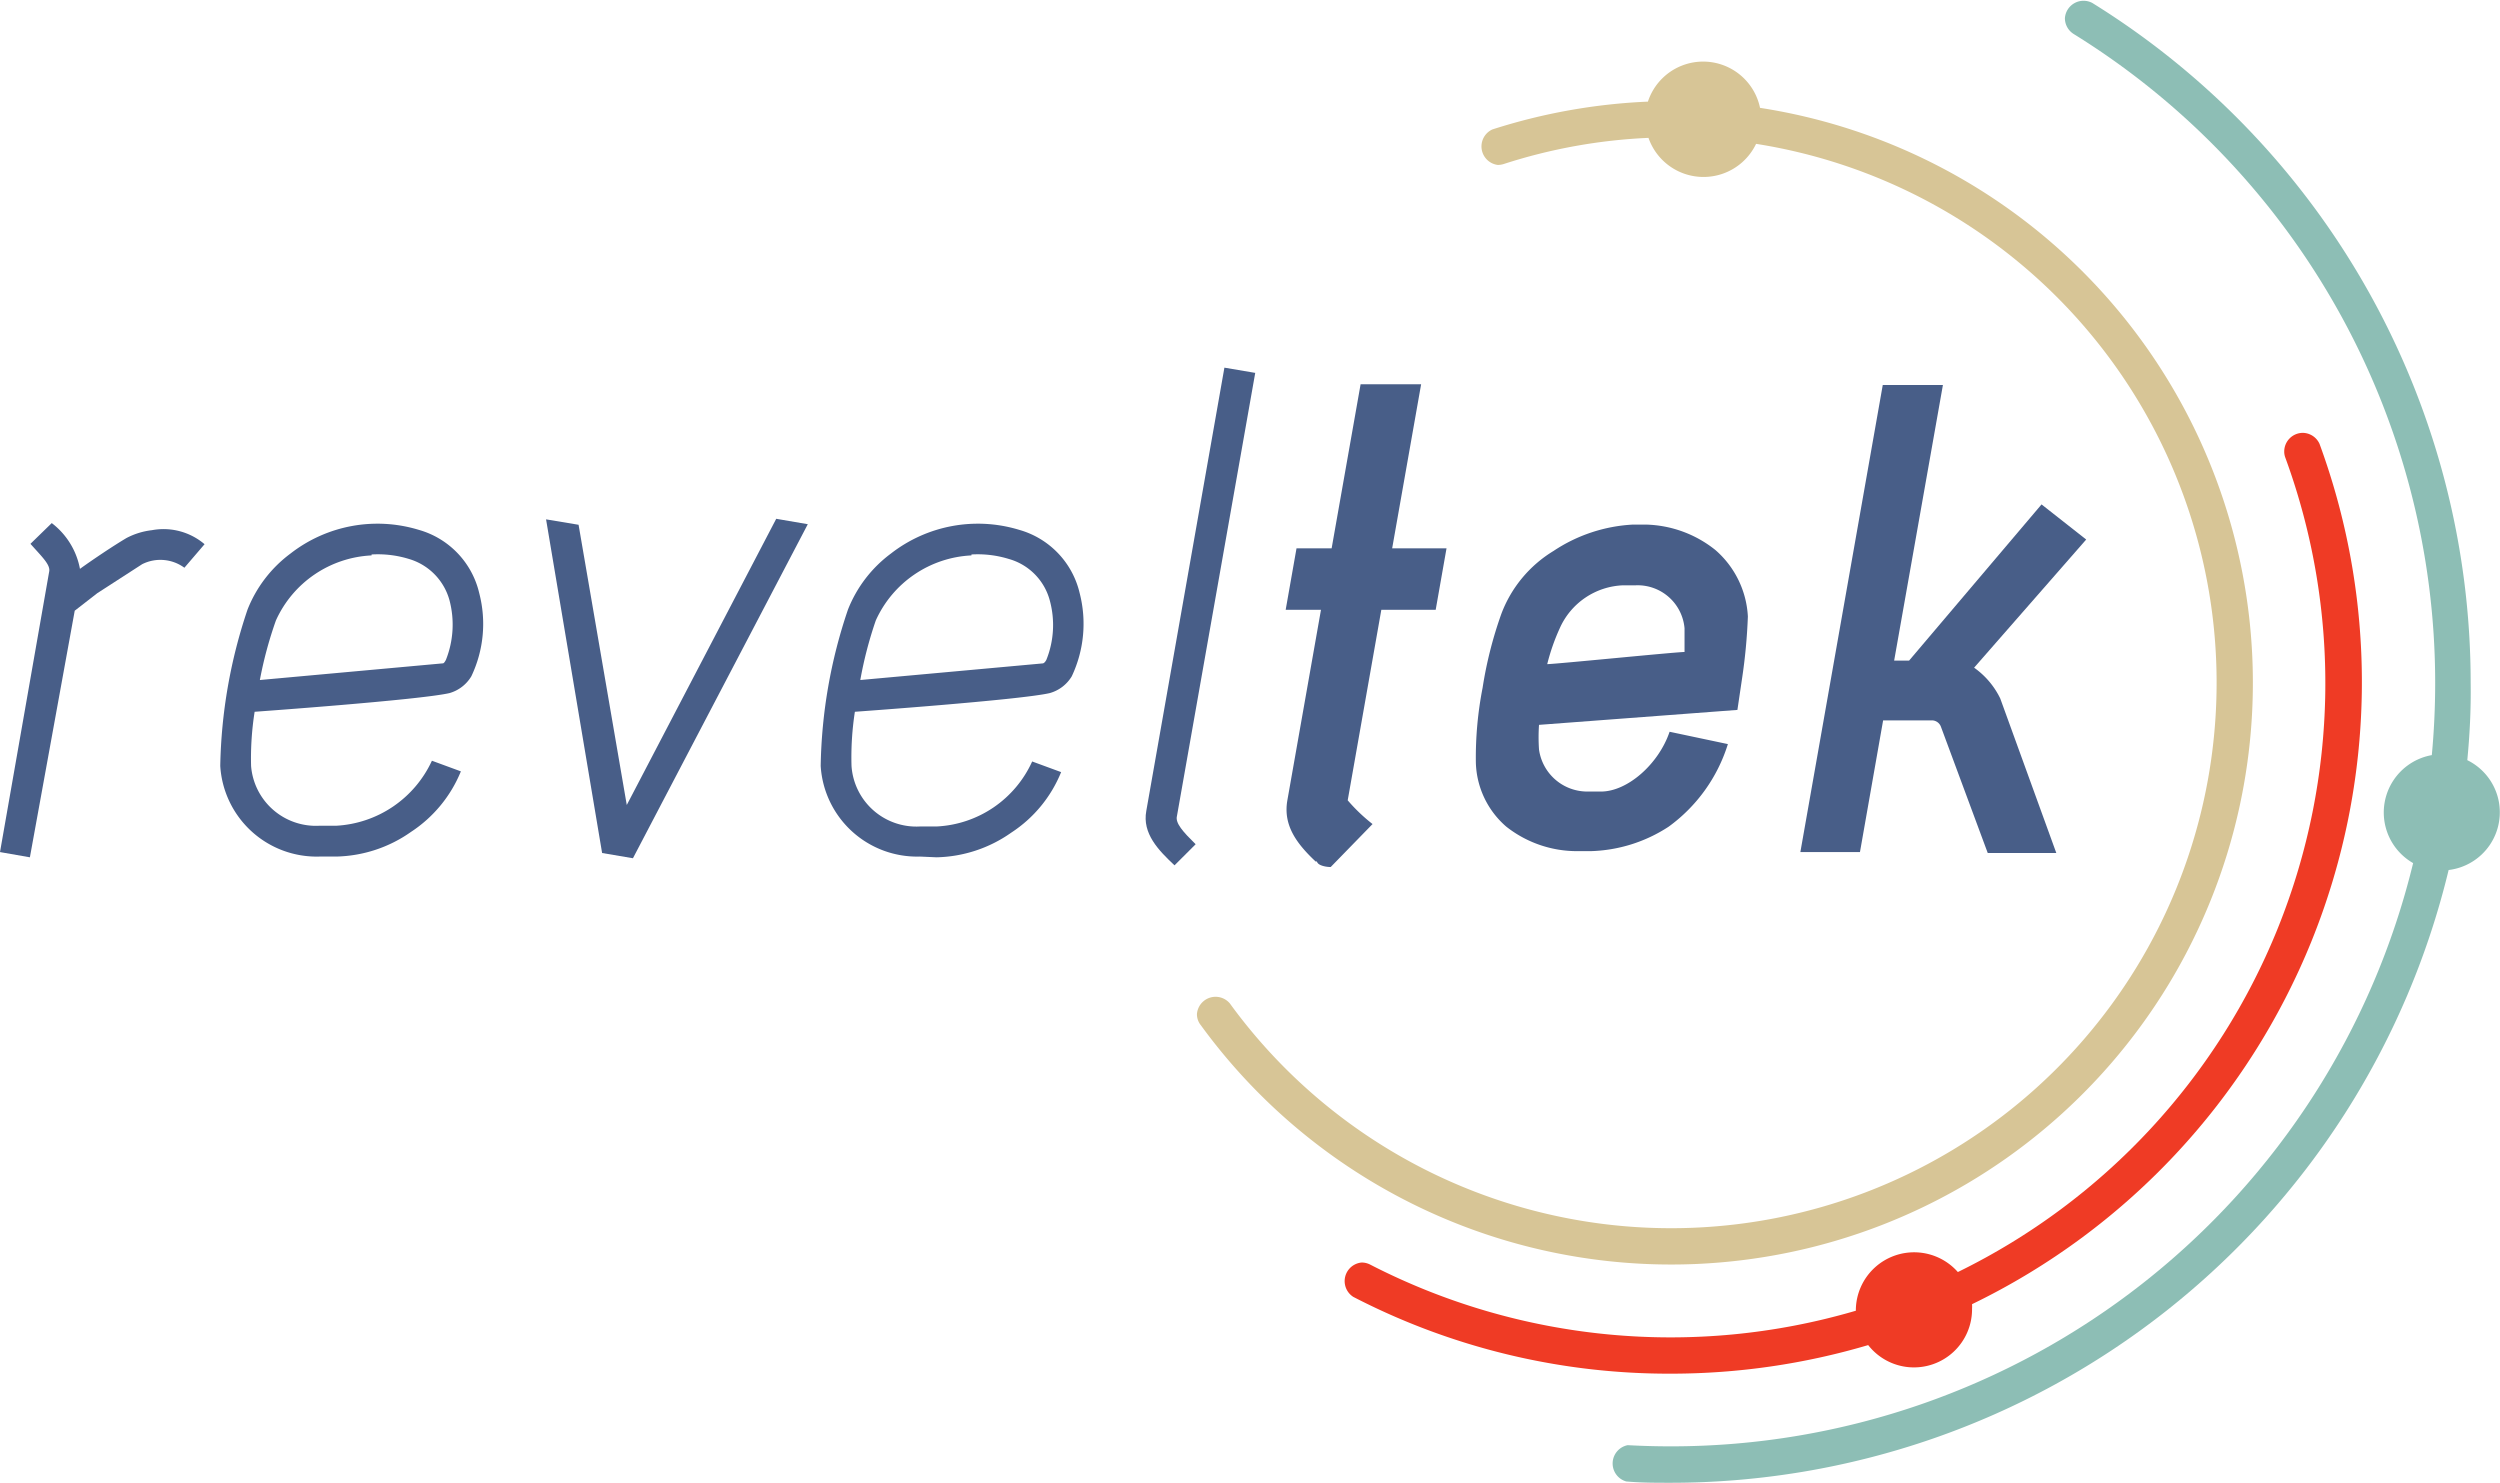 <svg xmlns="http://www.w3.org/2000/svg" viewBox="0 0 133.82 79.37"><defs><style>.cls-1{fill:#485e88;}.cls-2{fill:#d7c596;}.cls-2,.cls-3,.cls-4{fill-rule:evenodd;}.cls-3{fill:#ef3b25;}.cls-4{fill:#8dbeb5;}</style></defs><g id="Layer_2" data-name="Layer 2"><g id="B_W_Version_2" data-name="B&amp;W Version 2"><path class="cls-1" d="M1.6,45.89,0,45.61l2.63-15c.09-.37-.38-.8-1-1.5L2.77,28a4,4,0,0,1,1.51,2.45c.65-.47,1.78-1.23,2.49-1.65a3.86,3.86,0,0,1,1.36-.42,3.39,3.39,0,0,1,2.82.75L9.87,30.39a2.17,2.17,0,0,0-2.26-.19l-2.4,1.55L4,32.69Z"/><path class="cls-1" d="M17.1,45.85A5.17,5.17,0,0,1,11.79,41a27.6,27.6,0,0,1,1.46-8.37,6.88,6.88,0,0,1,2.3-3v0a7.58,7.58,0,0,1,6.86-1.27,4.61,4.61,0,0,1,3.24,3.38,6.52,6.52,0,0,1-.42,4.46,2,2,0,0,1-1.17.9c-1.6.37-10.43,1-10.43,1A16.06,16.06,0,0,0,13.44,41,3.48,3.48,0,0,0,17.1,44.2H18a6,6,0,0,0,5.12-3.48l1.55.57A7.06,7.06,0,0,1,22,44.53a7.2,7.2,0,0,1-4,1.32ZM13.91,36.4l9.77-.89c.05,0,.09,0,.19-.19a5.11,5.11,0,0,0,.19-3.19,3.18,3.18,0,0,0-2.17-2.21,5.65,5.65,0,0,0-2-.24v.05a5.93,5.93,0,0,0-5.12,3.48A21.28,21.28,0,0,0,13.91,36.4Z"/><path class="cls-1" d="M32.23,45.66l-3-17.86,1.74.29,2.58,15,8-15.32,1.69.29L33.88,45.94Z"/><path class="cls-1" d="M49.24,45.85A5.17,5.17,0,0,1,43.93,41a27.3,27.3,0,0,1,1.46-8.37,6.88,6.88,0,0,1,2.3-3v0a7.58,7.58,0,0,1,6.86-1.27,4.61,4.61,0,0,1,3.24,3.38,6.58,6.58,0,0,1-.42,4.46,2,2,0,0,1-1.18.9c-1.59.37-10.43,1-10.43,1A16,16,0,0,0,45.58,41a3.48,3.48,0,0,0,3.66,3.24h.89a5.93,5.93,0,0,0,5.12-3.48l1.55.57a7,7,0,0,1-2.67,3.24,7.2,7.2,0,0,1-4,1.32ZM46.05,36.4l9.77-.89s.09,0,.19-.19a5,5,0,0,0,.18-3.19A3.15,3.15,0,0,0,54,29.92a5.65,5.65,0,0,0-2-.24v.05a5.93,5.93,0,0,0-5.12,3.48A21.28,21.28,0,0,0,46.05,36.4Z"/><path class="cls-1" d="M62.87,46.32c-.85-.8-1.74-1.7-1.51-2.92l4.18-23.72,1.65.28L63,43.68c-.1.38.33.85,1,1.51Z"/><g id="Symbol"><path class="cls-2" d="M94.19,5.77A31.14,31.14,0,1,1,64.28,54.88a.93.93,0,0,1-.21-.6,1,1,0,0,1,1.76-.57A29.2,29.2,0,1,0,94,7.7a3.12,3.12,0,0,1-5.76-.32,29.25,29.25,0,0,0-7.75,1.4,1.12,1.12,0,0,1-.31.05,1,1,0,0,1-.3-1.9,31.6,31.6,0,0,1,8.33-1.49,3.11,3.11,0,0,1,6,.33Z"/><path class="cls-3" d="M124.16,23.76h0v0h0a37,37,0,0,1-18.6,46.05,2.09,2.09,0,0,1,0,.25A3.11,3.11,0,0,1,100,72a37.19,37.19,0,0,1-10.56,1.53,36.75,36.75,0,0,1-17-4.11h0a1,1,0,0,1,.45-1.84,1,1,0,0,1,.45.11h0a35.14,35.14,0,0,0,26,2.47v-.07a3.12,3.12,0,0,1,5.46-2,35.09,35.09,0,0,0,17.53-43.59h0v0a.92.92,0,0,1-.06-.33,1,1,0,0,1,1-1A1,1,0,0,1,124.16,23.76Z"/><path class="cls-4" d="M132.07,40.69a3.11,3.11,0,0,1-1,5.88,42.83,42.83,0,0,1-41.64,32.8c-.8,0-1.59,0-2.38-.07h0a1,1,0,0,1,.06-1.94h.07q1.14.06,2.28.06A40.87,40.87,0,0,0,129.17,46.2a3.12,3.12,0,0,1,1-5.78q.18-1.91.18-3.87A40.84,40.84,0,0,0,111,1.82h0a1,1,0,0,1-.47-.84A1,1,0,0,1,112,.16a42.81,42.81,0,0,1,20.25,36.39C132.27,38,132.2,39.32,132.07,40.69Z"/></g><path class="cls-1" d="M76.85,32.64H73.94l-1.8,10.2a9.2,9.2,0,0,0,1.33,1.27l-2.24,2.3c-.28,0-.64-.09-.71-.24l-.08-.09v.05c-1-.94-1.77-1.93-1.53-3.29l1.8-10.2H68.82l.58-3.29h1.88l1.55-8.78h3.24l-1.55,8.78h2.91Z"/><path class="cls-1" d="M84.39,45.56a6.11,6.11,0,0,1-3.76-1.31A4.69,4.69,0,0,1,79,40.82a19.41,19.41,0,0,1,.36-4,21.57,21.57,0,0,1,1-3.95,6.69,6.69,0,0,1,2.8-3.38,8.45,8.45,0,0,1,4.25-1.41h.7a6.18,6.18,0,0,1,3.71,1.36A5.06,5.06,0,0,1,93.56,33a29.59,29.59,0,0,1-.32,3.38L93,38l-10.62.8a9.63,9.63,0,0,0,0,1.32A2.61,2.61,0,0,0,85,42.37h.7c1.41,0,3.08-1.46,3.67-3.2l3.12.66a8.63,8.63,0,0,1-3.17,4.42,8,8,0,0,1-4.18,1.31ZM86.9,31.33a3.87,3.87,0,0,0-3.41,2.3,11,11,0,0,0-.67,1.92c.43,0,6.88-.65,7.35-.65,0-.38,0-.94,0-1.27a2.52,2.52,0,0,0-2.6-2.3Z"/><path class="cls-1" d="M99.56,45.61H96.37l4.41-25H104l-2.61,14.75h.8L109.28,27l2.39,1.88-6,6.86a4.33,4.33,0,0,1,1.4,1.65l3,8.27h-3.67l-2.51-6.77a.52.52,0,0,0-.46-.33H100.8Z"/></g></g></svg>